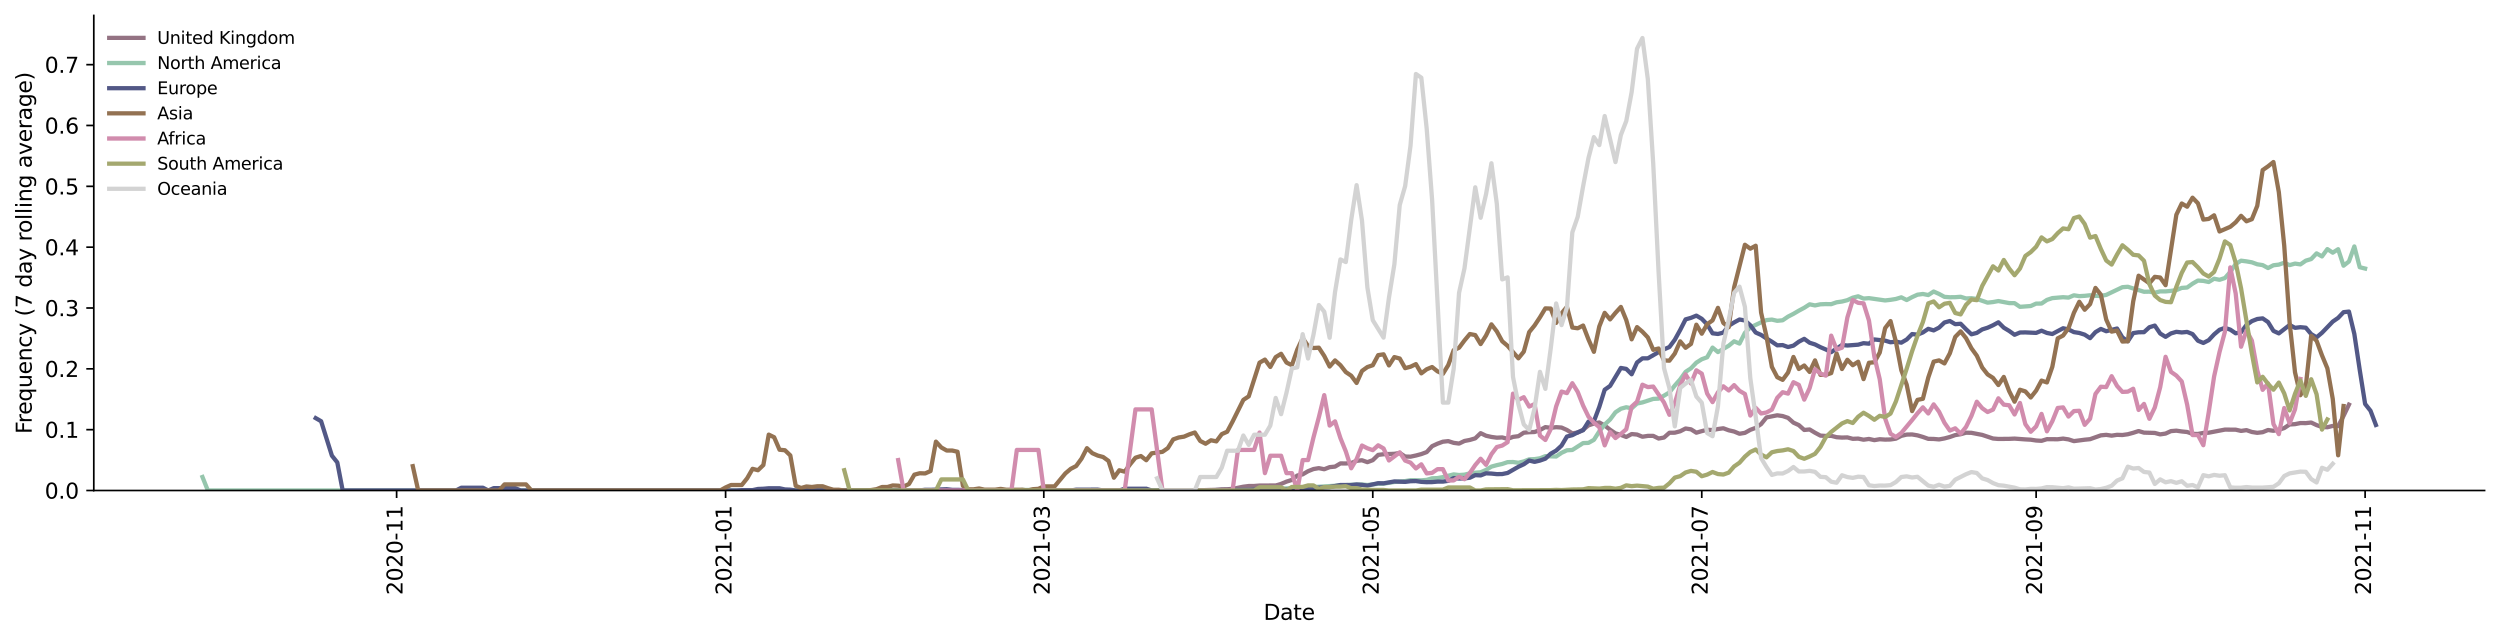 <?xml version="1.0" encoding="utf-8" standalone="no"?>
<!DOCTYPE svg PUBLIC "-//W3C//DTD SVG 1.1//EN"
  "http://www.w3.org/Graphics/SVG/1.1/DTD/svg11.dtd">
<svg height="298.621pt" version="1.1" viewBox="0 0 1166.981 298.621" width="1166.981pt" xmlns="http://www.w3.org/2000/svg" xmlns:xlink="http://www.w3.org/1999/xlink">
 <defs>
  <style type="text/css">*{stroke-linecap:butt;stroke-linejoin:round;}</style>
 </defs>
 <g id="figure_1">
  <g id="patch_1">
   <path d="M 0 298.621 
L 1166.981 298.621 
L 1166.981 0 
L 0 0 
z
" style="fill:#ffffff;"/>
  </g>
  <g id="axes_1">
   <g id="patch_2">
    <path d="M 43.781 228.96 
L 1159.781 228.96 
L 1159.781 7.2 
L 43.781 7.2 
z
" style="fill:#ffffff;"/>
   </g>
   <g id="matplotlib.axis_1">
    <g id="xtick_1">
     <g id="line2d_1">
      <defs>
       <path d="M 0 0 
L 0 3.5 
" id="m59a51ee2ad" style="stroke:#000000;stroke-width:0.8;"/>
      </defs>
      <g>
       <use style="stroke:#000000;stroke-width:0.8;" x="185.138" xlink:href="#m59a51ee2ad" y="228.96"/>
      </g>
     </g>
     <g id="text_1">
      <!-- 2020-11 -->
      <g transform="translate(187.897 277.743)rotate(-90)scale(0.1 -0.1)">
       <defs>
        <path d="M 1228 531 
L 3431 531 
L 3431 0 
L 469 0 
L 469 531 
Q 828 903 1448 1529 
Q 2069 2156 2228 2338 
Q 2531 2678 2651 2914 
Q 2772 3150 2772 3378 
Q 2772 3750 2511 3984 
Q 2250 4219 1831 4219 
Q 1534 4219 1204 4116 
Q 875 4013 500 3803 
L 500 4441 
Q 881 4594 1212 4672 
Q 1544 4750 1819 4750 
Q 2544 4750 2975 4387 
Q 3406 4025 3406 3419 
Q 3406 3131 3298 2873 
Q 3191 2616 2906 2266 
Q 2828 2175 2409 1742 
Q 1991 1309 1228 531 
z
" id="DejaVuSans-32" transform="scale(0.016)"/>
        <path d="M 2034 4250 
Q 1547 4250 1301 3770 
Q 1056 3291 1056 2328 
Q 1056 1369 1301 889 
Q 1547 409 2034 409 
Q 2525 409 2770 889 
Q 3016 1369 3016 2328 
Q 3016 3291 2770 3770 
Q 2525 4250 2034 4250 
z
M 2034 4750 
Q 2819 4750 3233 4129 
Q 3647 3509 3647 2328 
Q 3647 1150 3233 529 
Q 2819 -91 2034 -91 
Q 1250 -91 836 529 
Q 422 1150 422 2328 
Q 422 3509 836 4129 
Q 1250 4750 2034 4750 
z
" id="DejaVuSans-30" transform="scale(0.016)"/>
        <path d="M 313 2009 
L 1997 2009 
L 1997 1497 
L 313 1497 
L 313 2009 
z
" id="DejaVuSans-2d" transform="scale(0.016)"/>
        <path d="M 794 531 
L 1825 531 
L 1825 4091 
L 703 3866 
L 703 4441 
L 1819 4666 
L 2450 4666 
L 2450 531 
L 3481 531 
L 3481 0 
L 794 0 
L 794 531 
z
" id="DejaVuSans-31" transform="scale(0.016)"/>
       </defs>
       <use xlink:href="#DejaVuSans-32"/>
       <use x="63.623" xlink:href="#DejaVuSans-30"/>
       <use x="127.246" xlink:href="#DejaVuSans-32"/>
       <use x="190.869" xlink:href="#DejaVuSans-30"/>
       <use x="254.492" xlink:href="#DejaVuSans-2d"/>
       <use x="290.576" xlink:href="#DejaVuSans-31"/>
       <use x="354.199" xlink:href="#DejaVuSans-31"/>
      </g>
     </g>
    </g>
    <g id="xtick_2">
     <g id="line2d_2">
      <g>
       <use style="stroke:#000000;stroke-width:0.8;" x="338.704" xlink:href="#m59a51ee2ad" y="228.96"/>
      </g>
     </g>
     <g id="text_2">
      <!-- 2021-01 -->
      <g transform="translate(341.464 277.743)rotate(-90)scale(0.1 -0.1)">
       <use xlink:href="#DejaVuSans-32"/>
       <use x="63.623" xlink:href="#DejaVuSans-30"/>
       <use x="127.246" xlink:href="#DejaVuSans-32"/>
       <use x="190.869" xlink:href="#DejaVuSans-31"/>
       <use x="254.492" xlink:href="#DejaVuSans-2d"/>
       <use x="290.576" xlink:href="#DejaVuSans-30"/>
       <use x="354.199" xlink:href="#DejaVuSans-31"/>
      </g>
     </g>
    </g>
    <g id="xtick_3">
     <g id="line2d_3">
      <g>
       <use style="stroke:#000000;stroke-width:0.8;" x="487.236" xlink:href="#m59a51ee2ad" y="228.96"/>
      </g>
     </g>
     <g id="text_3">
      <!-- 2021-03 -->
      <g transform="translate(489.995 277.743)rotate(-90)scale(0.1 -0.1)">
       <defs>
        <path d="M 2597 2516 
Q 3050 2419 3304 2112 
Q 3559 1806 3559 1356 
Q 3559 666 3084 287 
Q 2609 -91 1734 -91 
Q 1441 -91 1130 -33 
Q 819 25 488 141 
L 488 750 
Q 750 597 1062 519 
Q 1375 441 1716 441 
Q 2309 441 2620 675 
Q 2931 909 2931 1356 
Q 2931 1769 2642 2001 
Q 2353 2234 1838 2234 
L 1294 2234 
L 1294 2753 
L 1863 2753 
Q 2328 2753 2575 2939 
Q 2822 3125 2822 3475 
Q 2822 3834 2567 4026 
Q 2313 4219 1838 4219 
Q 1578 4219 1281 4162 
Q 984 4106 628 3988 
L 628 4550 
Q 988 4650 1302 4700 
Q 1616 4750 1894 4750 
Q 2613 4750 3031 4423 
Q 3450 4097 3450 3541 
Q 3450 3153 3228 2886 
Q 3006 2619 2597 2516 
z
" id="DejaVuSans-33" transform="scale(0.016)"/>
       </defs>
       <use xlink:href="#DejaVuSans-32"/>
       <use x="63.623" xlink:href="#DejaVuSans-30"/>
       <use x="127.246" xlink:href="#DejaVuSans-32"/>
       <use x="190.869" xlink:href="#DejaVuSans-31"/>
       <use x="254.492" xlink:href="#DejaVuSans-2d"/>
       <use x="290.576" xlink:href="#DejaVuSans-30"/>
       <use x="354.199" xlink:href="#DejaVuSans-33"/>
      </g>
     </g>
    </g>
    <g id="xtick_4">
     <g id="line2d_4">
      <g>
       <use style="stroke:#000000;stroke-width:0.8;" x="640.802" xlink:href="#m59a51ee2ad" y="228.96"/>
      </g>
     </g>
     <g id="text_4">
      <!-- 2021-05 -->
      <g transform="translate(643.562 277.743)rotate(-90)scale(0.1 -0.1)">
       <defs>
        <path d="M 691 4666 
L 3169 4666 
L 3169 4134 
L 1269 4134 
L 1269 2991 
Q 1406 3038 1543 3061 
Q 1681 3084 1819 3084 
Q 2600 3084 3056 2656 
Q 3513 2228 3513 1497 
Q 3513 744 3044 326 
Q 2575 -91 1722 -91 
Q 1428 -91 1123 -41 
Q 819 9 494 109 
L 494 744 
Q 775 591 1075 516 
Q 1375 441 1709 441 
Q 2250 441 2565 725 
Q 2881 1009 2881 1497 
Q 2881 1984 2565 2268 
Q 2250 2553 1709 2553 
Q 1456 2553 1204 2497 
Q 953 2441 691 2322 
L 691 4666 
z
" id="DejaVuSans-35" transform="scale(0.016)"/>
       </defs>
       <use xlink:href="#DejaVuSans-32"/>
       <use x="63.623" xlink:href="#DejaVuSans-30"/>
       <use x="127.246" xlink:href="#DejaVuSans-32"/>
       <use x="190.869" xlink:href="#DejaVuSans-31"/>
       <use x="254.492" xlink:href="#DejaVuSans-2d"/>
       <use x="290.576" xlink:href="#DejaVuSans-30"/>
       <use x="354.199" xlink:href="#DejaVuSans-35"/>
      </g>
     </g>
    </g>
    <g id="xtick_5">
     <g id="line2d_5">
      <g>
       <use style="stroke:#000000;stroke-width:0.8;" x="794.369" xlink:href="#m59a51ee2ad" y="228.96"/>
      </g>
     </g>
     <g id="text_5">
      <!-- 2021-07 -->
      <g transform="translate(797.128 277.743)rotate(-90)scale(0.1 -0.1)">
       <defs>
        <path d="M 525 4666 
L 3525 4666 
L 3525 4397 
L 1831 0 
L 1172 0 
L 2766 4134 
L 525 4134 
L 525 4666 
z
" id="DejaVuSans-37" transform="scale(0.016)"/>
       </defs>
       <use xlink:href="#DejaVuSans-32"/>
       <use x="63.623" xlink:href="#DejaVuSans-30"/>
       <use x="127.246" xlink:href="#DejaVuSans-32"/>
       <use x="190.869" xlink:href="#DejaVuSans-31"/>
       <use x="254.492" xlink:href="#DejaVuSans-2d"/>
       <use x="290.576" xlink:href="#DejaVuSans-30"/>
       <use x="354.199" xlink:href="#DejaVuSans-37"/>
      </g>
     </g>
    </g>
    <g id="xtick_6">
     <g id="line2d_6">
      <g>
       <use style="stroke:#000000;stroke-width:0.8;" x="950.453" xlink:href="#m59a51ee2ad" y="228.96"/>
      </g>
     </g>
     <g id="text_6">
      <!-- 2021-09 -->
      <g transform="translate(953.212 277.743)rotate(-90)scale(0.1 -0.1)">
       <defs>
        <path d="M 703 97 
L 703 672 
Q 941 559 1184 500 
Q 1428 441 1663 441 
Q 2288 441 2617 861 
Q 2947 1281 2994 2138 
Q 2813 1869 2534 1725 
Q 2256 1581 1919 1581 
Q 1219 1581 811 2004 
Q 403 2428 403 3163 
Q 403 3881 828 4315 
Q 1253 4750 1959 4750 
Q 2769 4750 3195 4129 
Q 3622 3509 3622 2328 
Q 3622 1225 3098 567 
Q 2575 -91 1691 -91 
Q 1453 -91 1209 -44 
Q 966 3 703 97 
z
M 1959 2075 
Q 2384 2075 2632 2365 
Q 2881 2656 2881 3163 
Q 2881 3666 2632 3958 
Q 2384 4250 1959 4250 
Q 1534 4250 1286 3958 
Q 1038 3666 1038 3163 
Q 1038 2656 1286 2365 
Q 1534 2075 1959 2075 
z
" id="DejaVuSans-39" transform="scale(0.016)"/>
       </defs>
       <use xlink:href="#DejaVuSans-32"/>
       <use x="63.623" xlink:href="#DejaVuSans-30"/>
       <use x="127.246" xlink:href="#DejaVuSans-32"/>
       <use x="190.869" xlink:href="#DejaVuSans-31"/>
       <use x="254.492" xlink:href="#DejaVuSans-2d"/>
       <use x="290.576" xlink:href="#DejaVuSans-30"/>
       <use x="354.199" xlink:href="#DejaVuSans-39"/>
      </g>
     </g>
    </g>
    <g id="xtick_7">
     <g id="line2d_7">
      <g>
       <use style="stroke:#000000;stroke-width:0.8;" x="1104.019" xlink:href="#m59a51ee2ad" y="228.96"/>
      </g>
     </g>
     <g id="text_7">
      <!-- 2021-11 -->
      <g transform="translate(1106.778 277.743)rotate(-90)scale(0.1 -0.1)">
       <use xlink:href="#DejaVuSans-32"/>
       <use x="63.623" xlink:href="#DejaVuSans-30"/>
       <use x="127.246" xlink:href="#DejaVuSans-32"/>
       <use x="190.869" xlink:href="#DejaVuSans-31"/>
       <use x="254.492" xlink:href="#DejaVuSans-2d"/>
       <use x="290.576" xlink:href="#DejaVuSans-31"/>
       <use x="354.199" xlink:href="#DejaVuSans-31"/>
      </g>
     </g>
    </g>
    <g id="text_8">
     <!-- Date -->
     <g transform="translate(589.83 289.341)scale(0.1 -0.1)">
      <defs>
       <path d="M 1259 4147 
L 1259 519 
L 2022 519 
Q 2988 519 3436 956 
Q 3884 1394 3884 2338 
Q 3884 3275 3436 3711 
Q 2988 4147 2022 4147 
L 1259 4147 
z
M 628 4666 
L 1925 4666 
Q 3281 4666 3915 4102 
Q 4550 3538 4550 2338 
Q 4550 1131 3912 565 
Q 3275 0 1925 0 
L 628 0 
L 628 4666 
z
" id="DejaVuSans-44" transform="scale(0.016)"/>
       <path d="M 2194 1759 
Q 1497 1759 1228 1600 
Q 959 1441 959 1056 
Q 959 750 1161 570 
Q 1363 391 1709 391 
Q 2188 391 2477 730 
Q 2766 1069 2766 1631 
L 2766 1759 
L 2194 1759 
z
M 3341 1997 
L 3341 0 
L 2766 0 
L 2766 531 
Q 2569 213 2275 61 
Q 1981 -91 1556 -91 
Q 1019 -91 701 211 
Q 384 513 384 1019 
Q 384 1609 779 1909 
Q 1175 2209 1959 2209 
L 2766 2209 
L 2766 2266 
Q 2766 2663 2505 2880 
Q 2244 3097 1772 3097 
Q 1472 3097 1187 3025 
Q 903 2953 641 2809 
L 641 3341 
Q 956 3463 1253 3523 
Q 1550 3584 1831 3584 
Q 2591 3584 2966 3190 
Q 3341 2797 3341 1997 
z
" id="DejaVuSans-61" transform="scale(0.016)"/>
       <path d="M 1172 4494 
L 1172 3500 
L 2356 3500 
L 2356 3053 
L 1172 3053 
L 1172 1153 
Q 1172 725 1289 603 
Q 1406 481 1766 481 
L 2356 481 
L 2356 0 
L 1766 0 
Q 1100 0 847 248 
Q 594 497 594 1153 
L 594 3053 
L 172 3053 
L 172 3500 
L 594 3500 
L 594 4494 
L 1172 4494 
z
" id="DejaVuSans-74" transform="scale(0.016)"/>
       <path d="M 3597 1894 
L 3597 1613 
L 953 1613 
Q 991 1019 1311 708 
Q 1631 397 2203 397 
Q 2534 397 2845 478 
Q 3156 559 3463 722 
L 3463 178 
Q 3153 47 2828 -22 
Q 2503 -91 2169 -91 
Q 1331 -91 842 396 
Q 353 884 353 1716 
Q 353 2575 817 3079 
Q 1281 3584 2069 3584 
Q 2775 3584 3186 3129 
Q 3597 2675 3597 1894 
z
M 3022 2063 
Q 3016 2534 2758 2815 
Q 2500 3097 2075 3097 
Q 1594 3097 1305 2825 
Q 1016 2553 972 2059 
L 3022 2063 
z
" id="DejaVuSans-65" transform="scale(0.016)"/>
      </defs>
      <use xlink:href="#DejaVuSans-44"/>
      <use x="77.002" xlink:href="#DejaVuSans-61"/>
      <use x="138.281" xlink:href="#DejaVuSans-74"/>
      <use x="177.49" xlink:href="#DejaVuSans-65"/>
     </g>
    </g>
   </g>
   <g id="matplotlib.axis_2">
    <g id="ytick_1">
     <g id="line2d_8">
      <defs>
       <path d="M 0 0 
L -3.5 0 
" id="mfeca5940f7" style="stroke:#000000;stroke-width:0.8;"/>
      </defs>
      <g>
       <use style="stroke:#000000;stroke-width:0.8;" x="43.781" xlink:href="#mfeca5940f7" y="228.96"/>
      </g>
     </g>
     <g id="text_9">
      <!-- 0.0 -->
      <g transform="translate(20.878 232.759)scale(0.1 -0.1)">
       <defs>
        <path d="M 684 794 
L 1344 794 
L 1344 0 
L 684 0 
L 684 794 
z
" id="DejaVuSans-2e" transform="scale(0.016)"/>
       </defs>
       <use xlink:href="#DejaVuSans-30"/>
       <use x="63.623" xlink:href="#DejaVuSans-2e"/>
       <use x="95.41" xlink:href="#DejaVuSans-30"/>
      </g>
     </g>
    </g>
    <g id="ytick_2">
     <g id="line2d_9">
      <g>
       <use style="stroke:#000000;stroke-width:0.8;" x="43.781" xlink:href="#mfeca5940f7" y="200.562"/>
      </g>
     </g>
     <g id="text_10">
      <!-- 0.1 -->
      <g transform="translate(20.878 204.362)scale(0.1 -0.1)">
       <use xlink:href="#DejaVuSans-30"/>
       <use x="63.623" xlink:href="#DejaVuSans-2e"/>
       <use x="95.41" xlink:href="#DejaVuSans-31"/>
      </g>
     </g>
    </g>
    <g id="ytick_3">
     <g id="line2d_10">
      <g>
       <use style="stroke:#000000;stroke-width:0.8;" x="43.781" xlink:href="#mfeca5940f7" y="172.165"/>
      </g>
     </g>
     <g id="text_11">
      <!-- 0.2 -->
      <g transform="translate(20.878 175.964)scale(0.1 -0.1)">
       <use xlink:href="#DejaVuSans-30"/>
       <use x="63.623" xlink:href="#DejaVuSans-2e"/>
       <use x="95.41" xlink:href="#DejaVuSans-32"/>
      </g>
     </g>
    </g>
    <g id="ytick_4">
     <g id="line2d_11">
      <g>
       <use style="stroke:#000000;stroke-width:0.8;" x="43.781" xlink:href="#mfeca5940f7" y="143.767"/>
      </g>
     </g>
     <g id="text_12">
      <!-- 0.3 -->
      <g transform="translate(20.878 147.567)scale(0.1 -0.1)">
       <use xlink:href="#DejaVuSans-30"/>
       <use x="63.623" xlink:href="#DejaVuSans-2e"/>
       <use x="95.41" xlink:href="#DejaVuSans-33"/>
      </g>
     </g>
    </g>
    <g id="ytick_5">
     <g id="line2d_12">
      <g>
       <use style="stroke:#000000;stroke-width:0.8;" x="43.781" xlink:href="#mfeca5940f7" y="115.37"/>
      </g>
     </g>
     <g id="text_13">
      <!-- 0.4 -->
      <g transform="translate(20.878 119.169)scale(0.1 -0.1)">
       <defs>
        <path d="M 2419 4116 
L 825 1625 
L 2419 1625 
L 2419 4116 
z
M 2253 4666 
L 3047 4666 
L 3047 1625 
L 3713 1625 
L 3713 1100 
L 3047 1100 
L 3047 0 
L 2419 0 
L 2419 1100 
L 313 1100 
L 313 1709 
L 2253 4666 
z
" id="DejaVuSans-34" transform="scale(0.016)"/>
       </defs>
       <use xlink:href="#DejaVuSans-30"/>
       <use x="63.623" xlink:href="#DejaVuSans-2e"/>
       <use x="95.41" xlink:href="#DejaVuSans-34"/>
      </g>
     </g>
    </g>
    <g id="ytick_6">
     <g id="line2d_13">
      <g>
       <use style="stroke:#000000;stroke-width:0.8;" x="43.781" xlink:href="#mfeca5940f7" y="86.972"/>
      </g>
     </g>
     <g id="text_14">
      <!-- 0.5 -->
      <g transform="translate(20.878 90.771)scale(0.1 -0.1)">
       <use xlink:href="#DejaVuSans-30"/>
       <use x="63.623" xlink:href="#DejaVuSans-2e"/>
       <use x="95.41" xlink:href="#DejaVuSans-35"/>
      </g>
     </g>
    </g>
    <g id="ytick_7">
     <g id="line2d_14">
      <g>
       <use style="stroke:#000000;stroke-width:0.8;" x="43.781" xlink:href="#mfeca5940f7" y="58.575"/>
      </g>
     </g>
     <g id="text_15">
      <!-- 0.6 -->
      <g transform="translate(20.878 62.374)scale(0.1 -0.1)">
       <defs>
        <path d="M 2113 2584 
Q 1688 2584 1439 2293 
Q 1191 2003 1191 1497 
Q 1191 994 1439 701 
Q 1688 409 2113 409 
Q 2538 409 2786 701 
Q 3034 994 3034 1497 
Q 3034 2003 2786 2293 
Q 2538 2584 2113 2584 
z
M 3366 4563 
L 3366 3988 
Q 3128 4100 2886 4159 
Q 2644 4219 2406 4219 
Q 1781 4219 1451 3797 
Q 1122 3375 1075 2522 
Q 1259 2794 1537 2939 
Q 1816 3084 2150 3084 
Q 2853 3084 3261 2657 
Q 3669 2231 3669 1497 
Q 3669 778 3244 343 
Q 2819 -91 2113 -91 
Q 1303 -91 875 529 
Q 447 1150 447 2328 
Q 447 3434 972 4092 
Q 1497 4750 2381 4750 
Q 2619 4750 2861 4703 
Q 3103 4656 3366 4563 
z
" id="DejaVuSans-36" transform="scale(0.016)"/>
       </defs>
       <use xlink:href="#DejaVuSans-30"/>
       <use x="63.623" xlink:href="#DejaVuSans-2e"/>
       <use x="95.41" xlink:href="#DejaVuSans-36"/>
      </g>
     </g>
    </g>
    <g id="ytick_8">
     <g id="line2d_15">
      <g>
       <use style="stroke:#000000;stroke-width:0.8;" x="43.781" xlink:href="#mfeca5940f7" y="30.177"/>
      </g>
     </g>
     <g id="text_16">
      <!-- 0.7 -->
      <g transform="translate(20.878 33.976)scale(0.1 -0.1)">
       <use xlink:href="#DejaVuSans-30"/>
       <use x="63.623" xlink:href="#DejaVuSans-2e"/>
       <use x="95.41" xlink:href="#DejaVuSans-37"/>
      </g>
     </g>
    </g>
    <g id="text_17">
     <!-- Frequency (7 day rolling average) -->
     <g transform="translate(14.798 202.529)rotate(-90)scale(0.1 -0.1)">
      <defs>
       <path d="M 628 4666 
L 3309 4666 
L 3309 4134 
L 1259 4134 
L 1259 2759 
L 3109 2759 
L 3109 2228 
L 1259 2228 
L 1259 0 
L 628 0 
L 628 4666 
z
" id="DejaVuSans-46" transform="scale(0.016)"/>
       <path d="M 2631 2963 
Q 2534 3019 2420 3045 
Q 2306 3072 2169 3072 
Q 1681 3072 1420 2755 
Q 1159 2438 1159 1844 
L 1159 0 
L 581 0 
L 581 3500 
L 1159 3500 
L 1159 2956 
Q 1341 3275 1631 3429 
Q 1922 3584 2338 3584 
Q 2397 3584 2469 3576 
Q 2541 3569 2628 3553 
L 2631 2963 
z
" id="DejaVuSans-72" transform="scale(0.016)"/>
       <path d="M 947 1747 
Q 947 1113 1208 752 
Q 1469 391 1925 391 
Q 2381 391 2643 752 
Q 2906 1113 2906 1747 
Q 2906 2381 2643 2742 
Q 2381 3103 1925 3103 
Q 1469 3103 1208 2742 
Q 947 2381 947 1747 
z
M 2906 525 
Q 2725 213 2448 61 
Q 2172 -91 1784 -91 
Q 1150 -91 751 415 
Q 353 922 353 1747 
Q 353 2572 751 3078 
Q 1150 3584 1784 3584 
Q 2172 3584 2448 3432 
Q 2725 3281 2906 2969 
L 2906 3500 
L 3481 3500 
L 3481 -1331 
L 2906 -1331 
L 2906 525 
z
" id="DejaVuSans-71" transform="scale(0.016)"/>
       <path d="M 544 1381 
L 544 3500 
L 1119 3500 
L 1119 1403 
Q 1119 906 1312 657 
Q 1506 409 1894 409 
Q 2359 409 2629 706 
Q 2900 1003 2900 1516 
L 2900 3500 
L 3475 3500 
L 3475 0 
L 2900 0 
L 2900 538 
Q 2691 219 2414 64 
Q 2138 -91 1772 -91 
Q 1169 -91 856 284 
Q 544 659 544 1381 
z
M 1991 3584 
L 1991 3584 
z
" id="DejaVuSans-75" transform="scale(0.016)"/>
       <path d="M 3513 2113 
L 3513 0 
L 2938 0 
L 2938 2094 
Q 2938 2591 2744 2837 
Q 2550 3084 2163 3084 
Q 1697 3084 1428 2787 
Q 1159 2491 1159 1978 
L 1159 0 
L 581 0 
L 581 3500 
L 1159 3500 
L 1159 2956 
Q 1366 3272 1645 3428 
Q 1925 3584 2291 3584 
Q 2894 3584 3203 3211 
Q 3513 2838 3513 2113 
z
" id="DejaVuSans-6e" transform="scale(0.016)"/>
       <path d="M 3122 3366 
L 3122 2828 
Q 2878 2963 2633 3030 
Q 2388 3097 2138 3097 
Q 1578 3097 1268 2742 
Q 959 2388 959 1747 
Q 959 1106 1268 751 
Q 1578 397 2138 397 
Q 2388 397 2633 464 
Q 2878 531 3122 666 
L 3122 134 
Q 2881 22 2623 -34 
Q 2366 -91 2075 -91 
Q 1284 -91 818 406 
Q 353 903 353 1747 
Q 353 2603 823 3093 
Q 1294 3584 2113 3584 
Q 2378 3584 2631 3529 
Q 2884 3475 3122 3366 
z
" id="DejaVuSans-63" transform="scale(0.016)"/>
       <path d="M 2059 -325 
Q 1816 -950 1584 -1140 
Q 1353 -1331 966 -1331 
L 506 -1331 
L 506 -850 
L 844 -850 
Q 1081 -850 1212 -737 
Q 1344 -625 1503 -206 
L 1606 56 
L 191 3500 
L 800 3500 
L 1894 763 
L 2988 3500 
L 3597 3500 
L 2059 -325 
z
" id="DejaVuSans-79" transform="scale(0.016)"/>
       <path id="DejaVuSans-20" transform="scale(0.016)"/>
       <path d="M 1984 4856 
Q 1566 4138 1362 3434 
Q 1159 2731 1159 2009 
Q 1159 1288 1364 580 
Q 1569 -128 1984 -844 
L 1484 -844 
Q 1016 -109 783 600 
Q 550 1309 550 2009 
Q 550 2706 781 3412 
Q 1013 4119 1484 4856 
L 1984 4856 
z
" id="DejaVuSans-28" transform="scale(0.016)"/>
       <path d="M 2906 2969 
L 2906 4863 
L 3481 4863 
L 3481 0 
L 2906 0 
L 2906 525 
Q 2725 213 2448 61 
Q 2172 -91 1784 -91 
Q 1150 -91 751 415 
Q 353 922 353 1747 
Q 353 2572 751 3078 
Q 1150 3584 1784 3584 
Q 2172 3584 2448 3432 
Q 2725 3281 2906 2969 
z
M 947 1747 
Q 947 1113 1208 752 
Q 1469 391 1925 391 
Q 2381 391 2643 752 
Q 2906 1113 2906 1747 
Q 2906 2381 2643 2742 
Q 2381 3103 1925 3103 
Q 1469 3103 1208 2742 
Q 947 2381 947 1747 
z
" id="DejaVuSans-64" transform="scale(0.016)"/>
       <path d="M 1959 3097 
Q 1497 3097 1228 2736 
Q 959 2375 959 1747 
Q 959 1119 1226 758 
Q 1494 397 1959 397 
Q 2419 397 2687 759 
Q 2956 1122 2956 1747 
Q 2956 2369 2687 2733 
Q 2419 3097 1959 3097 
z
M 1959 3584 
Q 2709 3584 3137 3096 
Q 3566 2609 3566 1747 
Q 3566 888 3137 398 
Q 2709 -91 1959 -91 
Q 1206 -91 779 398 
Q 353 888 353 1747 
Q 353 2609 779 3096 
Q 1206 3584 1959 3584 
z
" id="DejaVuSans-6f" transform="scale(0.016)"/>
       <path d="M 603 4863 
L 1178 4863 
L 1178 0 
L 603 0 
L 603 4863 
z
" id="DejaVuSans-6c" transform="scale(0.016)"/>
       <path d="M 603 3500 
L 1178 3500 
L 1178 0 
L 603 0 
L 603 3500 
z
M 603 4863 
L 1178 4863 
L 1178 4134 
L 603 4134 
L 603 4863 
z
" id="DejaVuSans-69" transform="scale(0.016)"/>
       <path d="M 2906 1791 
Q 2906 2416 2648 2759 
Q 2391 3103 1925 3103 
Q 1463 3103 1205 2759 
Q 947 2416 947 1791 
Q 947 1169 1205 825 
Q 1463 481 1925 481 
Q 2391 481 2648 825 
Q 2906 1169 2906 1791 
z
M 3481 434 
Q 3481 -459 3084 -895 
Q 2688 -1331 1869 -1331 
Q 1566 -1331 1297 -1286 
Q 1028 -1241 775 -1147 
L 775 -588 
Q 1028 -725 1275 -790 
Q 1522 -856 1778 -856 
Q 2344 -856 2625 -561 
Q 2906 -266 2906 331 
L 2906 616 
Q 2728 306 2450 153 
Q 2172 0 1784 0 
Q 1141 0 747 490 
Q 353 981 353 1791 
Q 353 2603 747 3093 
Q 1141 3584 1784 3584 
Q 2172 3584 2450 3431 
Q 2728 3278 2906 2969 
L 2906 3500 
L 3481 3500 
L 3481 434 
z
" id="DejaVuSans-67" transform="scale(0.016)"/>
       <path d="M 191 3500 
L 800 3500 
L 1894 563 
L 2988 3500 
L 3597 3500 
L 2284 0 
L 1503 0 
L 191 3500 
z
" id="DejaVuSans-76" transform="scale(0.016)"/>
       <path d="M 513 4856 
L 1013 4856 
Q 1481 4119 1714 3412 
Q 1947 2706 1947 2009 
Q 1947 1309 1714 600 
Q 1481 -109 1013 -844 
L 513 -844 
Q 928 -128 1133 580 
Q 1338 1288 1338 2009 
Q 1338 2731 1133 3434 
Q 928 4138 513 4856 
z
" id="DejaVuSans-29" transform="scale(0.016)"/>
      </defs>
      <use xlink:href="#DejaVuSans-46"/>
      <use x="50.27" xlink:href="#DejaVuSans-72"/>
      <use x="89.133" xlink:href="#DejaVuSans-65"/>
      <use x="150.656" xlink:href="#DejaVuSans-71"/>
      <use x="214.133" xlink:href="#DejaVuSans-75"/>
      <use x="277.512" xlink:href="#DejaVuSans-65"/>
      <use x="339.035" xlink:href="#DejaVuSans-6e"/>
      <use x="402.414" xlink:href="#DejaVuSans-63"/>
      <use x="457.395" xlink:href="#DejaVuSans-79"/>
      <use x="516.574" xlink:href="#DejaVuSans-20"/>
      <use x="548.361" xlink:href="#DejaVuSans-28"/>
      <use x="587.375" xlink:href="#DejaVuSans-37"/>
      <use x="650.998" xlink:href="#DejaVuSans-20"/>
      <use x="682.785" xlink:href="#DejaVuSans-64"/>
      <use x="746.262" xlink:href="#DejaVuSans-61"/>
      <use x="807.541" xlink:href="#DejaVuSans-79"/>
      <use x="866.721" xlink:href="#DejaVuSans-20"/>
      <use x="898.508" xlink:href="#DejaVuSans-72"/>
      <use x="937.371" xlink:href="#DejaVuSans-6f"/>
      <use x="998.553" xlink:href="#DejaVuSans-6c"/>
      <use x="1026.336" xlink:href="#DejaVuSans-6c"/>
      <use x="1054.119" xlink:href="#DejaVuSans-69"/>
      <use x="1081.902" xlink:href="#DejaVuSans-6e"/>
      <use x="1145.281" xlink:href="#DejaVuSans-67"/>
      <use x="1208.758" xlink:href="#DejaVuSans-20"/>
      <use x="1240.545" xlink:href="#DejaVuSans-61"/>
      <use x="1301.824" xlink:href="#DejaVuSans-76"/>
      <use x="1361.004" xlink:href="#DejaVuSans-65"/>
      <use x="1422.527" xlink:href="#DejaVuSans-72"/>
      <use x="1463.641" xlink:href="#DejaVuSans-61"/>
      <use x="1524.92" xlink:href="#DejaVuSans-67"/>
      <use x="1588.396" xlink:href="#DejaVuSans-65"/>
      <use x="1649.92" xlink:href="#DejaVuSans-29"/>
     </g>
    </g>
   </g>
   <g id="line2d_16">
    <path clip-path="url(#p9ebe3a1c9d)" d="M 414.229 228.941 
L 429.334 228.96 
L 557.725 228.929 
L 565.278 228.698 
L 567.795 228.652 
L 570.313 228.416 
L 572.83 228.383 
L 575.348 228.201 
L 580.383 227.192 
L 582.9 226.876 
L 585.418 226.856 
L 587.935 226.657 
L 592.97 226.627 
L 595.488 226.625 
L 598.005 225.883 
L 600.523 224.818 
L 603.04 224.013 
L 605.557 221.977 
L 608.075 221.421 
L 610.592 219.956 
L 613.11 218.952 
L 615.627 218.527 
L 618.145 219.038 
L 620.662 218.057 
L 623.18 217.816 
L 625.697 216.319 
L 628.215 216.345 
L 630.732 216.135 
L 633.25 215.117 
L 635.767 214.849 
L 638.285 215.736 
L 640.802 214.805 
L 643.32 212.34 
L 645.837 212.036 
L 650.872 211.835 
L 653.39 211.452 
L 655.907 213.105 
L 658.425 213.172 
L 660.942 212.628 
L 663.46 211.959 
L 665.977 211.029 
L 668.495 208.279 
L 671.012 207.107 
L 673.53 206.181 
L 676.047 205.913 
L 678.564 206.724 
L 681.082 207.059 
L 683.599 205.845 
L 686.117 205.358 
L 688.634 204.617 
L 691.152 202.201 
L 693.669 203.405 
L 696.187 203.96 
L 698.704 204.31 
L 701.222 204.193 
L 703.739 204.873 
L 706.257 203.937 
L 708.774 203.611 
L 711.292 201.977 
L 713.809 201.752 
L 716.327 201.656 
L 718.844 200.731 
L 721.362 199.374 
L 723.879 199.706 
L 726.397 199.399 
L 728.914 199.582 
L 731.432 200.713 
L 733.949 202.285 
L 736.467 201.923 
L 738.984 200.601 
L 741.502 198.559 
L 744.019 197.719 
L 746.536 197.2 
L 749.054 198.624 
L 751.571 200.599 
L 754.089 202.297 
L 756.606 203.003 
L 759.124 203.965 
L 761.641 202.609 
L 764.159 202.845 
L 766.676 203.863 
L 769.194 203.47 
L 771.711 203.462 
L 774.229 204.699 
L 776.746 204.244 
L 779.264 202.015 
L 781.781 201.973 
L 784.299 201.319 
L 786.816 200.023 
L 789.334 200.409 
L 791.851 201.982 
L 794.369 201.245 
L 796.886 200.625 
L 799.404 200.735 
L 801.921 200.26 
L 804.439 199.916 
L 806.956 200.855 
L 809.474 201.433 
L 811.991 202.475 
L 814.509 202.056 
L 817.026 200.647 
L 819.543 199.712 
L 822.061 197.97 
L 824.578 194.848 
L 829.613 193.855 
L 832.131 194.215 
L 834.648 195.059 
L 837.166 197.294 
L 839.683 198.436 
L 842.201 200.703 
L 844.718 200.473 
L 847.236 201.993 
L 849.753 203.345 
L 852.271 203.496 
L 854.788 203.437 
L 857.306 204.087 
L 859.823 204.26 
L 862.341 204.179 
L 864.858 204.837 
L 867.376 204.736 
L 869.893 205.251 
L 872.411 204.897 
L 874.928 205.451 
L 877.446 205.028 
L 879.963 205.199 
L 882.481 205.143 
L 884.998 204.759 
L 887.516 203.449 
L 890.033 202.859 
L 892.55 202.802 
L 895.068 203.223 
L 897.585 203.961 
L 900.103 204.853 
L 902.62 204.896 
L 905.138 205.115 
L 907.655 204.66 
L 910.173 203.981 
L 912.69 203.099 
L 915.208 202.687 
L 917.725 201.978 
L 920.243 202.04 
L 925.278 203.008 
L 930.313 204.688 
L 932.83 204.902 
L 937.865 204.851 
L 940.383 204.737 
L 945.418 205.108 
L 947.935 205.244 
L 950.453 205.625 
L 952.97 205.775 
L 955.488 204.999 
L 960.523 205.042 
L 963.04 204.734 
L 965.557 205.101 
L 968.075 205.912 
L 973.11 205.252 
L 975.627 205.008 
L 980.662 203.22 
L 983.18 202.986 
L 985.697 203.357 
L 988.215 202.975 
L 990.732 203.058 
L 993.25 202.703 
L 995.767 202.027 
L 998.285 201.21 
L 1000.802 201.952 
L 1005.837 202.095 
L 1008.355 202.766 
L 1010.872 202.389 
L 1013.39 201.236 
L 1015.907 201.031 
L 1018.425 201.4 
L 1020.942 201.654 
L 1023.46 202.53 
L 1025.977 202.568 
L 1028.495 202.09 
L 1031.012 201.985 
L 1038.564 200.537 
L 1043.599 200.573 
L 1046.117 201.146 
L 1048.634 200.785 
L 1051.152 201.646 
L 1053.669 202.042 
L 1056.187 201.745 
L 1058.704 200.722 
L 1061.222 201.083 
L 1063.739 200.615 
L 1066.257 199.819 
L 1068.774 198.142 
L 1071.292 197.986 
L 1073.809 197.476 
L 1076.327 197.507 
L 1078.844 197.239 
L 1081.362 198.435 
L 1083.879 199.311 
L 1086.397 199.438 
L 1088.914 198.812 
L 1091.432 198.936 
L 1093.949 194.144 
L 1096.467 188.887 
L 1096.467 188.887 
" style="fill:none;stroke:#947383;stroke-linecap:square;stroke-width:2;"/>
   </g>
   <g id="line2d_17">
    <path clip-path="url(#p9ebe3a1c9d)" d="M 94.509 222.649 
L 97.026 228.96 
L 358.844 228.906 
L 363.879 228.844 
L 368.914 228.898 
L 371.432 228.821 
L 378.984 228.864 
L 474.648 228.941 
L 477.166 228.695 
L 487.236 228.714 
L 489.753 228.96 
L 562.76 228.853 
L 570.313 228.809 
L 582.9 228.715 
L 587.935 228.602 
L 592.97 228.33 
L 610.592 227.517 
L 630.732 226.288 
L 635.767 226.16 
L 638.285 226.392 
L 643.32 225.839 
L 645.837 225.767 
L 650.872 224.98 
L 655.907 224.571 
L 658.425 224.146 
L 663.46 224.215 
L 665.977 224.008 
L 668.495 223.262 
L 671.012 223.171 
L 673.53 222.702 
L 678.564 221.442 
L 681.082 221.74 
L 683.599 221.57 
L 686.117 220.97 
L 688.634 220.654 
L 691.152 220.455 
L 693.669 219.353 
L 696.187 217.809 
L 698.704 217.124 
L 701.222 216.572 
L 703.739 215.72 
L 706.257 215.664 
L 708.774 216.015 
L 711.292 215.4 
L 713.809 214.418 
L 716.327 214.315 
L 718.844 213.925 
L 721.362 212.928 
L 726.397 213.098 
L 728.914 211.366 
L 731.432 210.189 
L 733.949 210.042 
L 738.984 206.831 
L 741.502 206.729 
L 744.019 205.317 
L 746.536 201.368 
L 749.054 198.174 
L 751.571 195.824 
L 754.089 192.457 
L 756.606 190.794 
L 759.124 190.1 
L 761.641 190.604 
L 764.159 188.358 
L 766.676 187.849 
L 771.711 186.209 
L 774.229 186.08 
L 776.746 184.695 
L 779.264 183.178 
L 781.781 179.948 
L 784.299 177.097 
L 786.816 173.582 
L 789.334 171.912 
L 791.851 169.275 
L 794.369 167.69 
L 796.886 166.772 
L 799.404 162.263 
L 801.921 164.338 
L 806.956 161.389 
L 809.474 159.321 
L 811.991 160.378 
L 814.509 155.376 
L 817.026 152.821 
L 822.061 150.479 
L 824.578 149.418 
L 827.096 149.176 
L 829.613 149.754 
L 832.131 149.503 
L 834.648 147.793 
L 837.166 146.498 
L 839.683 145.018 
L 842.201 143.67 
L 844.718 142.056 
L 847.236 142.571 
L 849.753 142.047 
L 852.271 141.943 
L 854.788 141.987 
L 857.306 141.106 
L 859.823 140.755 
L 862.341 140.115 
L 864.858 138.949 
L 867.376 138.312 
L 869.893 139.375 
L 872.411 139.169 
L 879.963 140.241 
L 882.481 139.959 
L 884.998 139.552 
L 887.516 138.788 
L 890.033 140.051 
L 892.55 138.699 
L 895.068 137.561 
L 897.585 137.228 
L 900.103 137.725 
L 902.62 136.084 
L 905.138 137.203 
L 907.655 138.572 
L 910.173 138.758 
L 912.69 138.722 
L 915.208 138.534 
L 917.725 139.316 
L 920.243 139.203 
L 922.76 139.541 
L 927.795 141.274 
L 930.313 140.995 
L 932.83 140.529 
L 937.865 141.48 
L 940.383 141.511 
L 942.9 143.228 
L 947.935 142.845 
L 950.453 141.718 
L 952.97 141.695 
L 955.488 139.996 
L 958.005 139.157 
L 963.04 138.728 
L 965.557 138.919 
L 968.075 137.848 
L 970.592 138.238 
L 973.11 138.095 
L 975.627 137.823 
L 978.145 138.12 
L 980.662 138.122 
L 983.18 137.649 
L 990.732 134.058 
L 993.25 133.864 
L 1000.802 136.199 
L 1003.32 136.145 
L 1005.837 136.643 
L 1008.355 136.013 
L 1010.872 136.026 
L 1013.39 135.777 
L 1015.907 135.415 
L 1018.425 134.391 
L 1020.942 134.217 
L 1023.46 132.422 
L 1025.977 130.964 
L 1028.495 131.11 
L 1031.012 131.636 
L 1033.53 130.104 
L 1036.047 130.609 
L 1038.564 129.783 
L 1041.082 126.957 
L 1043.599 123.212 
L 1046.117 121.683 
L 1048.634 122.008 
L 1051.152 122.45 
L 1053.669 123.362 
L 1056.187 123.752 
L 1058.704 125.119 
L 1061.222 123.823 
L 1063.739 123.526 
L 1066.257 122.645 
L 1068.774 123.75 
L 1071.292 123.046 
L 1073.809 123.417 
L 1076.327 121.678 
L 1078.844 120.924 
L 1081.362 118.272 
L 1083.879 119.698 
L 1086.397 116.282 
L 1088.914 117.944 
L 1091.432 116.331 
L 1093.949 124.029 
L 1096.467 122.062 
L 1098.984 115.04 
L 1101.502 124.737 
L 1104.019 125.362 
L 1104.019 125.362 
" style="fill:none;stroke:#96c6ad;stroke-linecap:square;stroke-width:2;"/>
   </g>
   <g id="line2d_18">
    <path clip-path="url(#p9ebe3a1c9d)" d="M 147.376 195.177 
L 149.893 196.633 
L 154.928 212.698 
L 157.446 215.853 
L 159.963 228.96 
L 212.83 228.96 
L 215.348 227.669 
L 225.418 227.669 
L 227.935 228.96 
L 230.453 227.868 
L 240.523 227.868 
L 243.04 228.96 
L 343.739 228.96 
L 346.257 228.794 
L 351.292 228.794 
L 353.809 228.248 
L 356.327 228.147 
L 358.844 227.922 
L 363.879 227.922 
L 366.397 228.469 
L 368.914 228.57 
L 371.432 228.96 
L 373.949 228.96 
L 376.467 228.831 
L 386.536 228.831 
L 389.054 228.96 
L 429.334 228.936 
L 431.851 228.622 
L 434.369 228.646 
L 441.921 228.366 
L 444.439 228.656 
L 446.956 228.656 
L 454.509 228.937 
L 467.096 228.96 
L 499.823 228.96 
L 502.341 228.581 
L 512.411 228.552 
L 514.928 228.93 
L 522.481 228.96 
L 524.998 228.136 
L 535.068 228.124 
L 537.585 228.947 
L 565.278 228.875 
L 567.795 228.736 
L 582.9 228.699 
L 585.418 228.548 
L 587.935 228.598 
L 590.453 228.495 
L 603.04 228.615 
L 615.627 227.637 
L 620.662 227.354 
L 625.697 226.397 
L 630.732 226.419 
L 633.25 226.148 
L 635.767 226.335 
L 638.285 226.667 
L 643.32 225.548 
L 645.837 225.612 
L 650.872 224.74 
L 655.907 224.945 
L 658.425 224.627 
L 660.942 224.558 
L 663.46 224.931 
L 665.977 225.074 
L 668.495 225.037 
L 671.012 224.816 
L 673.53 224.81 
L 676.047 224.448 
L 678.564 223.161 
L 681.082 223.381 
L 683.599 223.309 
L 686.117 222.999 
L 688.634 221.784 
L 691.152 221.919 
L 693.669 220.936 
L 696.187 221.057 
L 698.704 221.321 
L 701.222 221.283 
L 703.739 220.767 
L 708.774 217.885 
L 711.292 216.714 
L 713.809 214.978 
L 716.327 215.597 
L 718.844 214.994 
L 721.362 214.107 
L 723.879 211.771 
L 726.397 210.338 
L 728.914 208.002 
L 731.432 203.766 
L 733.949 203.137 
L 736.467 201.819 
L 738.984 200.831 
L 741.502 196.787 
L 744.019 196.643 
L 746.536 189.953 
L 749.054 181.929 
L 751.571 180.156 
L 756.606 171.756 
L 759.124 172.206 
L 761.641 174.696 
L 764.159 169.203 
L 766.676 167.283 
L 769.194 167.26 
L 774.229 164.356 
L 776.746 163.088 
L 779.264 161.982 
L 781.781 158.594 
L 784.299 154.026 
L 786.816 149.083 
L 789.334 148.369 
L 791.851 147.334 
L 794.369 148.819 
L 796.886 151.43 
L 799.404 155.588 
L 801.921 155.895 
L 804.439 155.26 
L 806.956 152.061 
L 809.474 150.507 
L 811.991 149.138 
L 814.509 149.599 
L 817.026 151.822 
L 819.543 155.224 
L 822.061 156.333 
L 824.578 157.991 
L 827.096 159.497 
L 829.613 161.193 
L 832.131 161.081 
L 834.648 161.993 
L 837.166 161.341 
L 839.683 159.5 
L 842.201 158.174 
L 844.718 159.986 
L 847.236 160.779 
L 849.753 162.057 
L 852.271 163.13 
L 854.788 164.372 
L 859.823 161.052 
L 862.341 161.277 
L 867.376 160.897 
L 869.893 160.192 
L 872.411 160.439 
L 874.928 158.457 
L 879.963 159.003 
L 882.481 159.769 
L 884.998 159.476 
L 887.516 159.952 
L 890.033 158.482 
L 892.55 155.944 
L 895.068 156.216 
L 897.585 155.181 
L 900.103 153.493 
L 902.62 154.227 
L 905.138 152.935 
L 907.655 150.539 
L 910.173 149.843 
L 912.69 151.324 
L 915.208 151.126 
L 917.725 153.685 
L 920.243 156.044 
L 922.76 155.397 
L 925.278 153.773 
L 927.795 152.975 
L 930.313 151.827 
L 932.83 150.453 
L 935.348 152.957 
L 937.865 154.478 
L 940.383 156.27 
L 942.9 155.216 
L 945.418 155.163 
L 950.453 155.396 
L 952.97 154.37 
L 955.488 155.419 
L 958.005 155.904 
L 963.04 153.225 
L 965.557 153.781 
L 968.075 155.025 
L 970.592 155.421 
L 973.11 156.214 
L 975.627 157.844 
L 978.145 155.036 
L 980.662 153.542 
L 983.18 154.613 
L 988.215 153.356 
L 990.732 157.514 
L 993.25 159.305 
L 995.767 155.479 
L 998.285 155.104 
L 1000.802 155.052 
L 1003.32 152.746 
L 1005.837 151.986 
L 1008.355 155.688 
L 1010.872 157.235 
L 1013.39 155.637 
L 1015.907 154.889 
L 1018.425 155.181 
L 1020.942 154.94 
L 1023.46 155.947 
L 1025.977 159.044 
L 1028.495 160.086 
L 1031.012 158.798 
L 1033.53 156.088 
L 1036.047 153.947 
L 1038.564 153.049 
L 1041.082 153.872 
L 1043.599 155.586 
L 1046.117 155.076 
L 1048.634 151.702 
L 1051.152 149.906 
L 1053.669 148.91 
L 1056.187 148.613 
L 1058.704 150.33 
L 1061.222 154.451 
L 1063.739 155.619 
L 1068.774 151.697 
L 1071.292 153.034 
L 1073.809 152.732 
L 1076.327 152.971 
L 1078.844 155.956 
L 1081.362 157.46 
L 1083.879 155.345 
L 1088.914 150.122 
L 1091.432 148.382 
L 1093.949 145.723 
L 1096.467 145.445 
L 1098.984 155.888 
L 1101.502 172.675 
L 1104.019 188.563 
L 1106.536 191.743 
L 1109.054 198.369 
L 1109.054 198.369 
" style="fill:none;stroke:#525886;stroke-linecap:square;stroke-width:2;"/>
   </g>
   <g id="line2d_19">
    <path clip-path="url(#p9ebe3a1c9d)" d="M 192.69 217.601 
L 195.208 228.96 
L 232.97 228.96 
L 235.488 226.12 
L 245.557 226.12 
L 248.075 228.96 
L 336.187 228.96 
L 338.704 227.54 
L 341.222 226.404 
L 346.257 226.404 
L 348.774 223.249 
L 351.292 218.844 
L 353.809 219.494 
L 356.327 217.077 
L 358.844 202.879 
L 361.362 204.109 
L 363.879 209.934 
L 366.397 210.167 
L 368.914 212.584 
L 371.432 226.782 
L 373.949 227.806 
L 376.467 227.078 
L 378.984 227.33 
L 381.502 226.99 
L 384.019 226.99 
L 386.536 227.892 
L 389.054 228.62 
L 391.571 228.62 
L 394.089 228.96 
L 404.159 228.96 
L 406.676 228.75 
L 409.194 228.338 
L 411.711 227.342 
L 414.229 227.342 
L 416.746 226.598 
L 419.264 226.718 
L 421.781 227.129 
L 424.299 225.941 
L 426.816 221.572 
L 429.334 220.905 
L 431.851 220.996 
L 434.369 219.875 
L 436.886 206.156 
L 439.404 208.887 
L 441.921 210.298 
L 444.439 210.298 
L 446.956 210.868 
L 449.474 226.77 
L 451.991 228.409 
L 454.509 228.409 
L 457.026 228.022 
L 459.543 228.574 
L 464.578 228.574 
L 467.096 228.212 
L 469.613 228.598 
L 477.166 228.598 
L 479.683 228.96 
L 482.201 228.349 
L 484.718 228.187 
L 487.236 227.051 
L 492.271 227.051 
L 497.306 220.977 
L 499.823 218.846 
L 502.341 217.543 
L 504.858 214.08 
L 507.376 209.209 
L 509.893 211.551 
L 512.411 212.659 
L 514.928 213.334 
L 517.446 215.162 
L 519.963 222.984 
L 522.481 219.515 
L 524.998 220.167 
L 527.516 216.753 
L 530.033 213.654 
L 532.55 212.876 
L 535.068 214.818 
L 537.585 211.606 
L 542.62 210.913 
L 545.138 209.168 
L 547.655 205.113 
L 550.173 204.221 
L 552.69 203.825 
L 555.208 202.742 
L 557.725 201.887 
L 560.243 205.835 
L 562.76 207.128 
L 565.278 205.516 
L 567.795 206.033 
L 570.313 202.642 
L 572.83 201.529 
L 575.348 196.806 
L 580.383 186.666 
L 582.9 185.012 
L 587.935 169.296 
L 590.453 167.86 
L 592.97 171.287 
L 595.488 166.694 
L 598.005 165.153 
L 600.523 169.234 
L 603.04 170.486 
L 605.557 163.19 
L 608.075 157.811 
L 610.592 161.489 
L 613.11 162.451 
L 615.627 162.298 
L 618.145 166.153 
L 620.662 171.094 
L 623.18 168.24 
L 625.697 170.467 
L 628.215 173.68 
L 630.732 175.374 
L 633.25 178.754 
L 635.767 173.147 
L 638.285 171.341 
L 640.802 170.489 
L 643.32 165.781 
L 645.837 165.391 
L 648.355 170.568 
L 650.872 166.681 
L 653.39 167.357 
L 655.907 171.849 
L 658.425 171.18 
L 660.942 169.97 
L 663.46 174.274 
L 665.977 172.372 
L 668.495 171.326 
L 671.012 173.334 
L 673.53 174.518 
L 676.047 170.418 
L 678.564 163.471 
L 681.082 162.311 
L 683.599 158.931 
L 686.117 155.917 
L 688.634 156.415 
L 691.152 160.601 
L 693.669 156.623 
L 696.187 151.406 
L 698.704 154.696 
L 701.222 159.305 
L 703.739 161.43 
L 708.774 167.261 
L 711.292 164.157 
L 713.809 155.026 
L 716.327 151.923 
L 718.844 148.112 
L 721.362 143.945 
L 723.879 144.037 
L 726.397 150.726 
L 728.914 146.289 
L 731.432 143.211 
L 733.949 152.888 
L 736.467 153.238 
L 738.984 151.962 
L 741.502 158.483 
L 744.019 164.227 
L 746.536 152.386 
L 749.054 146.046 
L 751.571 149.09 
L 754.089 146.038 
L 756.606 143.28 
L 759.124 149.402 
L 761.641 158.394 
L 764.159 152.7 
L 766.676 154.852 
L 769.194 157.502 
L 771.711 163.29 
L 774.229 162.679 
L 776.746 168.247 
L 779.264 168.362 
L 781.781 165.03 
L 784.299 159.343 
L 786.816 162.345 
L 789.334 160.546 
L 791.851 151.567 
L 794.369 155.771 
L 796.886 151.342 
L 799.404 149.55 
L 801.921 143.712 
L 804.439 150.763 
L 806.956 152.712 
L 809.474 134.157 
L 814.509 114.256 
L 817.026 116.069 
L 819.543 114.715 
L 822.061 145.895 
L 824.578 157.034 
L 827.096 171.255 
L 829.613 176.075 
L 832.131 177.311 
L 834.648 173.916 
L 837.166 166.631 
L 839.683 172.238 
L 842.201 170.615 
L 844.718 173.618 
L 847.236 168.228 
L 849.753 174.971 
L 852.271 174.996 
L 854.788 174.152 
L 857.306 164.998 
L 859.823 172.253 
L 862.341 167.943 
L 864.858 170.473 
L 867.376 168.862 
L 869.893 176.965 
L 872.411 169.343 
L 874.928 169.1 
L 877.446 164.595 
L 879.963 153.159 
L 882.481 149.881 
L 884.998 159.547 
L 887.516 172.817 
L 890.033 179.582 
L 892.55 191.893 
L 895.068 186.663 
L 897.585 186.154 
L 900.103 176.236 
L 902.62 168.813 
L 905.138 168.222 
L 907.655 169.65 
L 910.173 164.939 
L 912.69 157.261 
L 915.208 154.692 
L 917.725 157.827 
L 920.243 162.573 
L 922.76 166.041 
L 925.278 171.557 
L 927.795 174.77 
L 930.313 176.391 
L 932.83 179.736 
L 935.348 175.956 
L 937.865 182.58 
L 940.383 187.509 
L 942.9 181.932 
L 945.418 182.702 
L 947.935 185.536 
L 950.453 182.33 
L 952.97 177.663 
L 955.488 178.514 
L 958.005 171.233 
L 960.523 157.949 
L 963.04 156.625 
L 965.557 153.182 
L 968.075 146.038 
L 970.592 140.878 
L 973.11 144.582 
L 975.627 141.969 
L 978.145 134.415 
L 980.662 137.556 
L 983.18 149.193 
L 985.697 154.799 
L 988.215 154.298 
L 990.732 159.437 
L 993.25 159.288 
L 995.767 140.685 
L 998.285 128.702 
L 1003.32 132.237 
L 1005.837 129.231 
L 1008.355 129.543 
L 1010.872 133.113 
L 1015.907 100.239 
L 1018.425 94.988 
L 1020.942 96.489 
L 1023.46 92.289 
L 1025.977 94.889 
L 1028.495 102.497 
L 1031.012 102.189 
L 1033.53 100.51 
L 1036.047 108.045 
L 1041.082 105.866 
L 1043.599 103.767 
L 1046.117 100.749 
L 1048.634 103.289 
L 1051.152 102.32 
L 1053.669 96.09 
L 1056.187 79.39 
L 1058.704 77.646 
L 1061.222 75.633 
L 1063.739 89.701 
L 1066.257 114.666 
L 1068.774 150.512 
L 1071.292 173.811 
L 1073.809 184.467 
L 1076.327 180.386 
L 1078.844 156.736 
L 1081.362 159.072 
L 1083.879 165.865 
L 1086.397 171.928 
L 1088.914 186.232 
L 1091.432 212.524 
L 1093.949 189.535 
L 1093.949 189.535 
" style="fill:none;stroke:#937252;stroke-linecap:square;stroke-width:2;"/>
   </g>
   <g id="line2d_20">
    <path clip-path="url(#p9ebe3a1c9d)" d="M 419.264 214.761 
L 421.781 228.96 
L 472.131 228.96 
L 474.648 210.028 
L 484.718 210.028 
L 487.236 228.96 
L 524.998 228.96 
L 530.033 191.097 
L 537.585 191.097 
L 542.62 228.96 
L 575.348 228.96 
L 577.865 210.028 
L 585.418 210.028 
L 587.935 201.915 
L 590.453 220.846 
L 592.97 212.733 
L 598.005 212.733 
L 600.523 220.846 
L 603.04 220.846 
L 605.557 228.96 
L 608.075 214.761 
L 610.592 214.761 
L 613.11 204.244 
L 615.627 194.778 
L 618.145 184.451 
L 620.662 198.65 
L 623.18 196.692 
L 625.697 204.505 
L 628.215 210.725 
L 630.732 218.582 
L 633.25 214.323 
L 635.767 207.97 
L 638.285 209.254 
L 640.802 210.133 
L 643.32 207.87 
L 645.837 209.336 
L 648.355 214.943 
L 653.39 211.15 
L 655.907 214.996 
L 658.425 215.957 
L 660.942 218.661 
L 663.46 216.743 
L 665.977 220.982 
L 668.495 220.722 
L 671.012 219.004 
L 673.53 219.004 
L 676.047 224.263 
L 678.564 224.263 
L 681.082 222.571 
L 683.599 223.686 
L 686.117 220.774 
L 688.634 217.086 
L 691.152 214.135 
L 693.669 216.975 
L 696.187 212.001 
L 698.704 208.672 
L 701.222 207.991 
L 703.739 206.398 
L 706.257 183.741 
L 708.774 186.665 
L 711.292 185.405 
L 713.809 189.774 
L 716.327 188.638 
L 718.844 203.316 
L 721.362 205.373 
L 723.879 200.289 
L 726.397 189.722 
L 728.914 182.78 
L 731.432 183.495 
L 733.949 178.878 
L 736.467 182.944 
L 738.984 189.326 
L 741.502 194.51 
L 744.019 197.307 
L 746.536 199.369 
L 749.054 207.889 
L 751.571 201.655 
L 754.089 204.488 
L 756.606 202.555 
L 759.124 200.378 
L 761.641 189.82 
L 764.159 187.508 
L 766.676 179.574 
L 769.194 180.69 
L 771.711 180.441 
L 776.746 187.873 
L 779.264 193.631 
L 781.781 188.198 
L 784.299 179.83 
L 786.816 174.72 
L 789.334 179.025 
L 791.851 172.85 
L 794.369 174.414 
L 796.886 183.724 
L 799.404 187.706 
L 801.921 183.143 
L 804.439 180.324 
L 806.956 182.267 
L 809.474 179.766 
L 811.991 182.439 
L 814.509 183.906 
L 817.026 193.967 
L 819.543 190.377 
L 822.061 193.009 
L 824.578 192.547 
L 827.096 191.202 
L 829.613 185.687 
L 832.131 183.081 
L 834.648 183.737 
L 837.166 178.412 
L 839.683 179.662 
L 842.201 186.539 
L 844.718 181.182 
L 847.236 172.322 
L 849.753 174.376 
L 852.271 175.348 
L 854.788 156.676 
L 857.306 163.183 
L 859.823 162.297 
L 862.341 148.194 
L 864.858 140.023 
L 867.376 141.368 
L 869.893 141.596 
L 872.411 149.614 
L 874.928 166.443 
L 877.446 177.047 
L 879.963 195.361 
L 882.481 202.48 
L 884.998 203.998 
L 887.516 202.112 
L 892.55 196.08 
L 895.068 192.919 
L 897.585 190.146 
L 900.103 192.998 
L 902.62 188.764 
L 905.138 192.188 
L 907.655 197.344 
L 910.173 200.987 
L 912.69 199.936 
L 915.208 202.433 
L 917.725 199.293 
L 920.243 194.156 
L 922.76 187.526 
L 925.278 190.544 
L 927.795 192.327 
L 930.313 191.205 
L 932.83 185.929 
L 935.348 188.893 
L 937.865 189.179 
L 940.383 193.472 
L 942.9 188.101 
L 945.418 197.995 
L 947.935 201.537 
L 950.453 199.06 
L 952.97 193.212 
L 955.488 201.334 
L 958.005 196.653 
L 960.523 190.438 
L 963.04 190.164 
L 965.557 194.438 
L 968.075 191.9 
L 970.592 191.743 
L 973.11 198.302 
L 975.627 195.471 
L 978.145 183.888 
L 980.662 180.525 
L 983.18 180.683 
L 985.697 175.605 
L 988.215 180.136 
L 990.732 182.939 
L 993.25 182.82 
L 995.767 181.468 
L 998.285 191.345 
L 1000.802 188.55 
L 1003.32 195.484 
L 1005.837 190.225 
L 1008.355 180.759 
L 1010.872 166.56 
L 1013.39 173.562 
L 1015.907 175.32 
L 1018.425 178.062 
L 1020.942 188.88 
L 1023.46 203.079 
L 1025.977 203.079 
L 1028.495 207.811 
L 1031.012 192.449 
L 1033.53 175.715 
L 1036.047 164.356 
L 1038.564 154.89 
L 1041.082 124.822 
L 1043.599 136.992 
L 1046.117 161.84 
L 1048.634 154.267 
L 1051.152 159 
L 1053.669 172.841 
L 1056.187 181.969 
L 1058.704 178.98 
L 1061.222 197.911 
L 1063.739 202.644 
L 1066.257 190.474 
L 1068.774 197.573 
L 1071.292 191.097 
L 1073.809 176.898 
L 1073.809 176.898 
" style="fill:none;stroke:#d18cad;stroke-linecap:square;stroke-width:2;"/>
   </g>
   <g id="line2d_21">
    <path clip-path="url(#p9ebe3a1c9d)" d="M 394.089 219.494 
L 396.606 228.96 
L 436.886 228.96 
L 439.404 223.797 
L 449.474 223.797 
L 451.991 228.96 
L 585.418 228.96 
L 587.935 227.465 
L 598.005 227.465 
L 600.523 228.96 
L 603.04 227.29 
L 608.075 227.29 
L 610.592 226.58 
L 613.11 226.58 
L 615.627 228.25 
L 618.145 227.363 
L 620.662 227.363 
L 623.18 227.157 
L 625.697 227.157 
L 628.215 226.982 
L 630.732 227.869 
L 633.25 227.869 
L 635.767 228.538 
L 638.285 228.538 
L 640.802 228.713 
L 645.837 228.713 
L 648.355 228.96 
L 660.942 228.96 
L 663.46 228.57 
L 673.53 228.57 
L 676.047 227.552 
L 686.117 227.552 
L 688.634 228.96 
L 691.152 228.96 
L 693.669 228.444 
L 703.739 228.34 
L 706.257 228.856 
L 723.879 228.79 
L 726.397 228.679 
L 728.914 228.767 
L 733.949 228.503 
L 738.984 228.425 
L 741.502 227.862 
L 746.536 228.07 
L 749.054 227.782 
L 751.571 227.759 
L 754.089 228.127 
L 756.606 227.729 
L 759.124 226.562 
L 761.641 226.934 
L 764.159 226.689 
L 769.194 227.141 
L 771.711 228.123 
L 774.229 227.731 
L 776.746 227.649 
L 779.264 225.613 
L 781.781 222.941 
L 784.299 222.268 
L 786.816 220.549 
L 789.334 219.814 
L 791.851 220.21 
L 794.369 222.294 
L 796.886 221.549 
L 799.404 220.319 
L 801.921 221.284 
L 804.439 221.512 
L 806.956 220.621 
L 809.474 217.731 
L 811.991 215.99 
L 814.509 213.15 
L 817.026 210.973 
L 819.543 209.824 
L 822.061 212.159 
L 824.578 213.474 
L 827.096 211.114 
L 829.613 210.534 
L 832.131 210.245 
L 834.648 209.715 
L 837.166 210.544 
L 839.683 213.229 
L 842.201 214.15 
L 844.718 213.089 
L 847.236 211.847 
L 849.753 208.653 
L 852.271 204.075 
L 854.788 201.625 
L 859.823 197.655 
L 862.341 196.572 
L 864.858 197.455 
L 867.376 194.527 
L 869.893 192.664 
L 872.411 194.168 
L 874.928 195.938 
L 877.446 194.096 
L 879.963 194.648 
L 882.481 193.068 
L 884.998 187.388 
L 890.033 172.095 
L 892.55 163.972 
L 895.068 156.714 
L 897.585 150.34 
L 900.103 141.606 
L 902.62 140.711 
L 905.138 143.448 
L 907.655 141.789 
L 910.173 141.358 
L 912.69 146.112 
L 915.208 146.762 
L 917.725 142.304 
L 920.243 139.79 
L 922.76 140.117 
L 925.278 133.481 
L 930.313 124.316 
L 932.83 126.277 
L 935.348 121.353 
L 937.865 125.358 
L 940.383 128.467 
L 942.9 125.338 
L 945.418 119.476 
L 947.935 117.682 
L 950.453 115.18 
L 952.97 110.821 
L 955.488 112.669 
L 958.005 111.588 
L 960.523 108.834 
L 963.04 106.627 
L 965.557 107.003 
L 968.075 101.798 
L 970.592 101.067 
L 973.11 104.561 
L 975.627 110.928 
L 978.145 110.19 
L 980.662 116.232 
L 983.18 121.611 
L 985.697 123.501 
L 988.215 118.818 
L 990.732 114.495 
L 993.25 116.562 
L 995.767 118.928 
L 998.285 119.228 
L 1000.802 121.727 
L 1003.32 132.591 
L 1005.837 137.972 
L 1008.355 140.062 
L 1010.872 140.917 
L 1013.39 141.07 
L 1015.907 133.91 
L 1018.425 127.379 
L 1020.942 122.55 
L 1023.46 122.313 
L 1025.977 124.787 
L 1028.495 127.67 
L 1031.012 129.109 
L 1033.53 126.937 
L 1036.047 120.765 
L 1038.564 112.68 
L 1041.082 114.383 
L 1043.599 122.619 
L 1046.117 134.631 
L 1051.152 164.976 
L 1053.669 178.509 
L 1056.187 175.89 
L 1058.704 179.18 
L 1061.222 181.904 
L 1063.739 178.594 
L 1066.257 183.642 
L 1068.774 191.586 
L 1071.292 183.835 
L 1073.809 177.561 
L 1076.327 184.779 
L 1078.844 177.034 
L 1081.362 184.037 
L 1083.879 200.526 
L 1086.397 195.793 
L 1086.397 195.793 
" style="fill:none;stroke:#a4a86f;stroke-linecap:square;stroke-width:2;"/>
   </g>
   <g id="line2d_22">
    <path clip-path="url(#p9ebe3a1c9d)" d="M 540.103 223.28 
L 542.62 228.96 
L 557.725 228.96 
L 560.243 222.649 
L 567.795 222.649 
L 570.313 218.281 
L 572.83 210.392 
L 577.865 210.392 
L 580.383 203.293 
L 582.9 207.662 
L 585.418 202.929 
L 590.453 202.929 
L 592.97 198.669 
L 595.488 185.761 
L 598.005 193.334 
L 600.523 183.311 
L 603.04 171.952 
L 605.557 171.479 
L 608.075 155.989 
L 610.592 167.348 
L 613.11 156.276 
L 615.627 142.392 
L 618.145 145.487 
L 620.662 157.657 
L 623.18 136.359 
L 625.697 121.106 
L 628.215 122.319 
L 630.732 102.659 
L 633.25 86.432 
L 635.767 102.998 
L 638.285 134.183 
L 640.802 149.474 
L 645.837 157.588 
L 648.355 138.935 
L 650.872 123.445 
L 653.39 95.671 
L 655.907 86.882 
L 658.425 67.95 
L 660.942 34.541 
L 663.46 36.262 
L 665.977 60.152 
L 668.495 93.283 
L 673.53 187.941 
L 676.047 187.941 
L 678.564 172.165 
L 681.082 136.668 
L 683.599 125.309 
L 688.634 87.445 
L 691.152 101.644 
L 693.669 90.672 
L 696.187 76.215 
L 698.704 95.147 
L 701.222 130.429 
L 703.739 129.482 
L 706.257 175.951 
L 708.774 188.661 
L 711.292 198.126 
L 713.809 200.708 
L 716.327 190.611 
L 718.844 173.573 
L 721.362 181.516 
L 723.879 162.584 
L 726.397 141.66 
L 728.914 151.757 
L 731.432 143.553 
L 733.949 108.486 
L 736.467 101.205 
L 738.984 86.97 
L 741.502 73.718 
L 744.019 64.01 
L 746.536 67.728 
L 749.054 54.185 
L 754.089 75.652 
L 756.606 63.018 
L 759.124 56.502 
L 761.641 43.014 
L 764.159 22.73 
L 766.676 17.76 
L 769.194 36.948 
L 771.711 76.424 
L 774.229 127.201 
L 776.746 171.825 
L 779.264 181.18 
L 781.781 199.011 
L 784.299 181.07 
L 786.816 179.056 
L 789.334 177.281 
L 791.851 185.104 
L 794.369 187.969 
L 796.886 202.131 
L 799.404 203.626 
L 801.921 189.691 
L 804.439 160.524 
L 806.956 149.293 
L 809.474 136.694 
L 811.991 133.807 
L 814.509 143.206 
L 817.026 176.506 
L 819.543 194.45 
L 822.061 213.821 
L 824.578 217.993 
L 827.096 221.692 
L 829.613 220.981 
L 832.131 221.03 
L 834.648 219.848 
L 837.166 218.002 
L 839.683 220.073 
L 842.201 220.073 
L 844.718 219.79 
L 847.236 220.252 
L 849.753 222.581 
L 852.271 222.746 
L 854.788 224.865 
L 857.306 225.334 
L 859.823 221.853 
L 862.341 222.693 
L 864.858 223.069 
L 867.376 222.512 
L 869.893 222.654 
L 872.411 226.51 
L 874.928 226.891 
L 877.446 226.65 
L 879.963 226.671 
L 882.481 226.459 
L 884.998 224.994 
L 887.516 222.664 
L 890.033 222.358 
L 892.55 222.894 
L 895.068 222.558 
L 900.103 226.665 
L 902.62 227.211 
L 905.138 226.264 
L 907.655 227.137 
L 910.173 226.787 
L 912.69 223.9 
L 917.725 221.365 
L 920.243 220.351 
L 922.76 220.785 
L 925.278 223.307 
L 927.795 224.077 
L 930.313 225.498 
L 932.83 226.474 
L 935.348 226.711 
L 940.383 227.641 
L 942.9 228.423 
L 945.418 228.479 
L 947.935 228.197 
L 950.453 228.227 
L 952.97 228.006 
L 955.488 227.373 
L 958.005 227.438 
L 963.04 227.903 
L 965.557 227.5 
L 968.075 228.133 
L 975.627 227.897 
L 978.145 228.521 
L 980.662 228.272 
L 983.18 227.696 
L 985.697 226.743 
L 988.215 224.343 
L 990.732 223.272 
L 993.25 217.841 
L 995.767 218.706 
L 998.285 218.457 
L 1000.802 220.3 
L 1003.32 220.577 
L 1005.837 225.912 
L 1008.355 223.783 
L 1010.872 225.135 
L 1013.39 224.599 
L 1015.907 225.394 
L 1018.425 224.646 
L 1020.942 226.776 
L 1023.46 226.389 
L 1025.977 227.481 
L 1028.495 221.802 
L 1031.012 222.358 
L 1033.53 221.69 
L 1036.047 222.077 
L 1038.564 221.825 
L 1041.082 227.505 
L 1043.599 227.688 
L 1046.117 227.663 
L 1048.634 227.346 
L 1051.152 227.597 
L 1056.187 227.61 
L 1061.222 227.25 
L 1063.739 225.596 
L 1066.257 222.205 
L 1068.774 220.968 
L 1073.809 220.148 
L 1076.327 220.239 
L 1078.844 223.629 
L 1081.362 225.207 
L 1083.879 218.375 
L 1086.397 219.283 
L 1088.914 216.478 
L 1088.914 216.478 
" style="fill:none;stroke:#d3d3d3;stroke-linecap:square;stroke-width:2;"/>
   </g>
   <g id="patch_3">
    <path d="M 43.781 228.96 
L 43.781 7.2 
" style="fill:none;stroke:#000000;stroke-linecap:square;stroke-linejoin:miter;stroke-width:0.8;"/>
   </g>
   <g id="patch_4">
    <path d="M 43.781 228.96 
L 1159.781 228.96 
" style="fill:none;stroke:#000000;stroke-linecap:square;stroke-linejoin:miter;stroke-width:0.8;"/>
   </g>
   <g id="legend_1">
    <g id="line2d_23">
     <path d="M 50.981 17.679 
L 66.981 17.679 
" style="fill:none;stroke:#947383;stroke-linecap:square;stroke-width:2;"/>
    </g>
    <g id="line2d_24"/>
    <g id="text_18">
     <!-- United Kingdom -->
     <g transform="translate(73.381 20.479)scale(0.08 -0.08)">
      <defs>
       <path d="M 556 4666 
L 1191 4666 
L 1191 1831 
Q 1191 1081 1462 751 
Q 1734 422 2344 422 
Q 2950 422 3222 751 
Q 3494 1081 3494 1831 
L 3494 4666 
L 4128 4666 
L 4128 1753 
Q 4128 841 3676 375 
Q 3225 -91 2344 -91 
Q 1459 -91 1007 375 
Q 556 841 556 1753 
L 556 4666 
z
" id="DejaVuSans-55" transform="scale(0.016)"/>
       <path d="M 628 4666 
L 1259 4666 
L 1259 2694 
L 3353 4666 
L 4166 4666 
L 1850 2491 
L 4331 0 
L 3500 0 
L 1259 2247 
L 1259 0 
L 628 0 
L 628 4666 
z
" id="DejaVuSans-4b" transform="scale(0.016)"/>
       <path d="M 3328 2828 
Q 3544 3216 3844 3400 
Q 4144 3584 4550 3584 
Q 5097 3584 5394 3201 
Q 5691 2819 5691 2113 
L 5691 0 
L 5113 0 
L 5113 2094 
Q 5113 2597 4934 2840 
Q 4756 3084 4391 3084 
Q 3944 3084 3684 2787 
Q 3425 2491 3425 1978 
L 3425 0 
L 2847 0 
L 2847 2094 
Q 2847 2600 2669 2842 
Q 2491 3084 2119 3084 
Q 1678 3084 1418 2786 
Q 1159 2488 1159 1978 
L 1159 0 
L 581 0 
L 581 3500 
L 1159 3500 
L 1159 2956 
Q 1356 3278 1631 3431 
Q 1906 3584 2284 3584 
Q 2666 3584 2933 3390 
Q 3200 3197 3328 2828 
z
" id="DejaVuSans-6d" transform="scale(0.016)"/>
      </defs>
      <use xlink:href="#DejaVuSans-55"/>
      <use x="73.193" xlink:href="#DejaVuSans-6e"/>
      <use x="136.572" xlink:href="#DejaVuSans-69"/>
      <use x="164.355" xlink:href="#DejaVuSans-74"/>
      <use x="203.564" xlink:href="#DejaVuSans-65"/>
      <use x="265.088" xlink:href="#DejaVuSans-64"/>
      <use x="328.564" xlink:href="#DejaVuSans-20"/>
      <use x="360.352" xlink:href="#DejaVuSans-4b"/>
      <use x="425.928" xlink:href="#DejaVuSans-69"/>
      <use x="453.711" xlink:href="#DejaVuSans-6e"/>
      <use x="517.09" xlink:href="#DejaVuSans-67"/>
      <use x="580.566" xlink:href="#DejaVuSans-64"/>
      <use x="644.043" xlink:href="#DejaVuSans-6f"/>
      <use x="705.225" xlink:href="#DejaVuSans-6d"/>
     </g>
    </g>
    <g id="line2d_25">
     <path d="M 50.981 29.421 
L 66.981 29.421 
" style="fill:none;stroke:#96c6ad;stroke-linecap:square;stroke-width:2;"/>
    </g>
    <g id="line2d_26"/>
    <g id="text_19">
     <!-- North America -->
     <g transform="translate(73.381 32.221)scale(0.08 -0.08)">
      <defs>
       <path d="M 628 4666 
L 1478 4666 
L 3547 763 
L 3547 4666 
L 4159 4666 
L 4159 0 
L 3309 0 
L 1241 3903 
L 1241 0 
L 628 0 
L 628 4666 
z
" id="DejaVuSans-4e" transform="scale(0.016)"/>
       <path d="M 3513 2113 
L 3513 0 
L 2938 0 
L 2938 2094 
Q 2938 2591 2744 2837 
Q 2550 3084 2163 3084 
Q 1697 3084 1428 2787 
Q 1159 2491 1159 1978 
L 1159 0 
L 581 0 
L 581 4863 
L 1159 4863 
L 1159 2956 
Q 1366 3272 1645 3428 
Q 1925 3584 2291 3584 
Q 2894 3584 3203 3211 
Q 3513 2838 3513 2113 
z
" id="DejaVuSans-68" transform="scale(0.016)"/>
       <path d="M 2188 4044 
L 1331 1722 
L 3047 1722 
L 2188 4044 
z
M 1831 4666 
L 2547 4666 
L 4325 0 
L 3669 0 
L 3244 1197 
L 1141 1197 
L 716 0 
L 50 0 
L 1831 4666 
z
" id="DejaVuSans-41" transform="scale(0.016)"/>
      </defs>
      <use xlink:href="#DejaVuSans-4e"/>
      <use x="74.805" xlink:href="#DejaVuSans-6f"/>
      <use x="135.986" xlink:href="#DejaVuSans-72"/>
      <use x="177.1" xlink:href="#DejaVuSans-74"/>
      <use x="216.309" xlink:href="#DejaVuSans-68"/>
      <use x="279.688" xlink:href="#DejaVuSans-20"/>
      <use x="311.475" xlink:href="#DejaVuSans-41"/>
      <use x="379.883" xlink:href="#DejaVuSans-6d"/>
      <use x="477.295" xlink:href="#DejaVuSans-65"/>
      <use x="538.818" xlink:href="#DejaVuSans-72"/>
      <use x="579.932" xlink:href="#DejaVuSans-69"/>
      <use x="607.715" xlink:href="#DejaVuSans-63"/>
      <use x="662.695" xlink:href="#DejaVuSans-61"/>
     </g>
    </g>
    <g id="line2d_27">
     <path d="M 50.981 41.164 
L 66.981 41.164 
" style="fill:none;stroke:#525886;stroke-linecap:square;stroke-width:2;"/>
    </g>
    <g id="line2d_28"/>
    <g id="text_20">
     <!-- Europe -->
     <g transform="translate(73.381 43.964)scale(0.08 -0.08)">
      <defs>
       <path d="M 628 4666 
L 3578 4666 
L 3578 4134 
L 1259 4134 
L 1259 2753 
L 3481 2753 
L 3481 2222 
L 1259 2222 
L 1259 531 
L 3634 531 
L 3634 0 
L 628 0 
L 628 4666 
z
" id="DejaVuSans-45" transform="scale(0.016)"/>
       <path d="M 1159 525 
L 1159 -1331 
L 581 -1331 
L 581 3500 
L 1159 3500 
L 1159 2969 
Q 1341 3281 1617 3432 
Q 1894 3584 2278 3584 
Q 2916 3584 3314 3078 
Q 3713 2572 3713 1747 
Q 3713 922 3314 415 
Q 2916 -91 2278 -91 
Q 1894 -91 1617 61 
Q 1341 213 1159 525 
z
M 3116 1747 
Q 3116 2381 2855 2742 
Q 2594 3103 2138 3103 
Q 1681 3103 1420 2742 
Q 1159 2381 1159 1747 
Q 1159 1113 1420 752 
Q 1681 391 2138 391 
Q 2594 391 2855 752 
Q 3116 1113 3116 1747 
z
" id="DejaVuSans-70" transform="scale(0.016)"/>
      </defs>
      <use xlink:href="#DejaVuSans-45"/>
      <use x="63.184" xlink:href="#DejaVuSans-75"/>
      <use x="126.562" xlink:href="#DejaVuSans-72"/>
      <use x="165.426" xlink:href="#DejaVuSans-6f"/>
      <use x="226.607" xlink:href="#DejaVuSans-70"/>
      <use x="290.084" xlink:href="#DejaVuSans-65"/>
     </g>
    </g>
    <g id="line2d_29">
     <path d="M 50.981 52.906 
L 66.981 52.906 
" style="fill:none;stroke:#937252;stroke-linecap:square;stroke-width:2;"/>
    </g>
    <g id="line2d_30"/>
    <g id="text_21">
     <!-- Asia -->
     <g transform="translate(73.381 55.706)scale(0.08 -0.08)">
      <defs>
       <path d="M 2834 3397 
L 2834 2853 
Q 2591 2978 2328 3040 
Q 2066 3103 1784 3103 
Q 1356 3103 1142 2972 
Q 928 2841 928 2578 
Q 928 2378 1081 2264 
Q 1234 2150 1697 2047 
L 1894 2003 
Q 2506 1872 2764 1633 
Q 3022 1394 3022 966 
Q 3022 478 2636 193 
Q 2250 -91 1575 -91 
Q 1294 -91 989 -36 
Q 684 19 347 128 
L 347 722 
Q 666 556 975 473 
Q 1284 391 1588 391 
Q 1994 391 2212 530 
Q 2431 669 2431 922 
Q 2431 1156 2273 1281 
Q 2116 1406 1581 1522 
L 1381 1569 
Q 847 1681 609 1914 
Q 372 2147 372 2553 
Q 372 3047 722 3315 
Q 1072 3584 1716 3584 
Q 2034 3584 2315 3537 
Q 2597 3491 2834 3397 
z
" id="DejaVuSans-73" transform="scale(0.016)"/>
      </defs>
      <use xlink:href="#DejaVuSans-41"/>
      <use x="68.408" xlink:href="#DejaVuSans-73"/>
      <use x="120.508" xlink:href="#DejaVuSans-69"/>
      <use x="148.291" xlink:href="#DejaVuSans-61"/>
     </g>
    </g>
    <g id="line2d_31">
     <path d="M 50.981 64.649 
L 66.981 64.649 
" style="fill:none;stroke:#d18cad;stroke-linecap:square;stroke-width:2;"/>
    </g>
    <g id="line2d_32"/>
    <g id="text_22">
     <!-- Africa -->
     <g transform="translate(73.381 67.449)scale(0.08 -0.08)">
      <defs>
       <path d="M 2375 4863 
L 2375 4384 
L 1825 4384 
Q 1516 4384 1395 4259 
Q 1275 4134 1275 3809 
L 1275 3500 
L 2222 3500 
L 2222 3053 
L 1275 3053 
L 1275 0 
L 697 0 
L 697 3053 
L 147 3053 
L 147 3500 
L 697 3500 
L 697 3744 
Q 697 4328 969 4595 
Q 1241 4863 1831 4863 
L 2375 4863 
z
" id="DejaVuSans-66" transform="scale(0.016)"/>
      </defs>
      <use xlink:href="#DejaVuSans-41"/>
      <use x="64.783" xlink:href="#DejaVuSans-66"/>
      <use x="99.988" xlink:href="#DejaVuSans-72"/>
      <use x="141.102" xlink:href="#DejaVuSans-69"/>
      <use x="168.885" xlink:href="#DejaVuSans-63"/>
      <use x="223.865" xlink:href="#DejaVuSans-61"/>
     </g>
    </g>
    <g id="line2d_33">
     <path d="M 50.981 76.391 
L 66.981 76.391 
" style="fill:none;stroke:#a4a86f;stroke-linecap:square;stroke-width:2;"/>
    </g>
    <g id="line2d_34"/>
    <g id="text_23">
     <!-- South America -->
     <g transform="translate(73.381 79.191)scale(0.08 -0.08)">
      <defs>
       <path d="M 3425 4513 
L 3425 3897 
Q 3066 4069 2747 4153 
Q 2428 4238 2131 4238 
Q 1616 4238 1336 4038 
Q 1056 3838 1056 3469 
Q 1056 3159 1242 3001 
Q 1428 2844 1947 2747 
L 2328 2669 
Q 3034 2534 3370 2195 
Q 3706 1856 3706 1288 
Q 3706 609 3251 259 
Q 2797 -91 1919 -91 
Q 1588 -91 1214 -16 
Q 841 59 441 206 
L 441 856 
Q 825 641 1194 531 
Q 1563 422 1919 422 
Q 2459 422 2753 634 
Q 3047 847 3047 1241 
Q 3047 1584 2836 1778 
Q 2625 1972 2144 2069 
L 1759 2144 
Q 1053 2284 737 2584 
Q 422 2884 422 3419 
Q 422 4038 858 4394 
Q 1294 4750 2059 4750 
Q 2388 4750 2728 4690 
Q 3069 4631 3425 4513 
z
" id="DejaVuSans-53" transform="scale(0.016)"/>
      </defs>
      <use xlink:href="#DejaVuSans-53"/>
      <use x="63.477" xlink:href="#DejaVuSans-6f"/>
      <use x="124.658" xlink:href="#DejaVuSans-75"/>
      <use x="188.037" xlink:href="#DejaVuSans-74"/>
      <use x="227.246" xlink:href="#DejaVuSans-68"/>
      <use x="290.625" xlink:href="#DejaVuSans-20"/>
      <use x="322.412" xlink:href="#DejaVuSans-41"/>
      <use x="390.82" xlink:href="#DejaVuSans-6d"/>
      <use x="488.232" xlink:href="#DejaVuSans-65"/>
      <use x="549.756" xlink:href="#DejaVuSans-72"/>
      <use x="590.869" xlink:href="#DejaVuSans-69"/>
      <use x="618.652" xlink:href="#DejaVuSans-63"/>
      <use x="673.633" xlink:href="#DejaVuSans-61"/>
     </g>
    </g>
    <g id="line2d_35">
     <path d="M 50.981 88.134 
L 66.981 88.134 
" style="fill:none;stroke:#d3d3d3;stroke-linecap:square;stroke-width:2;"/>
    </g>
    <g id="line2d_36"/>
    <g id="text_24">
     <!-- Oceania -->
     <g transform="translate(73.381 90.934)scale(0.08 -0.08)">
      <defs>
       <path d="M 2522 4238 
Q 1834 4238 1429 3725 
Q 1025 3213 1025 2328 
Q 1025 1447 1429 934 
Q 1834 422 2522 422 
Q 3209 422 3611 934 
Q 4013 1447 4013 2328 
Q 4013 3213 3611 3725 
Q 3209 4238 2522 4238 
z
M 2522 4750 
Q 3503 4750 4090 4092 
Q 4678 3434 4678 2328 
Q 4678 1225 4090 567 
Q 3503 -91 2522 -91 
Q 1538 -91 948 565 
Q 359 1222 359 2328 
Q 359 3434 948 4092 
Q 1538 4750 2522 4750 
z
" id="DejaVuSans-4f" transform="scale(0.016)"/>
      </defs>
      <use xlink:href="#DejaVuSans-4f"/>
      <use x="78.711" xlink:href="#DejaVuSans-63"/>
      <use x="133.691" xlink:href="#DejaVuSans-65"/>
      <use x="195.215" xlink:href="#DejaVuSans-61"/>
      <use x="256.494" xlink:href="#DejaVuSans-6e"/>
      <use x="319.873" xlink:href="#DejaVuSans-69"/>
      <use x="347.656" xlink:href="#DejaVuSans-61"/>
     </g>
    </g>
   </g>
  </g>
 </g>
 <defs>
  <clipPath id="p9ebe3a1c9d">
   <rect height="221.76" width="1116" x="43.781" y="7.2"/>
  </clipPath>
 </defs>
</svg>
